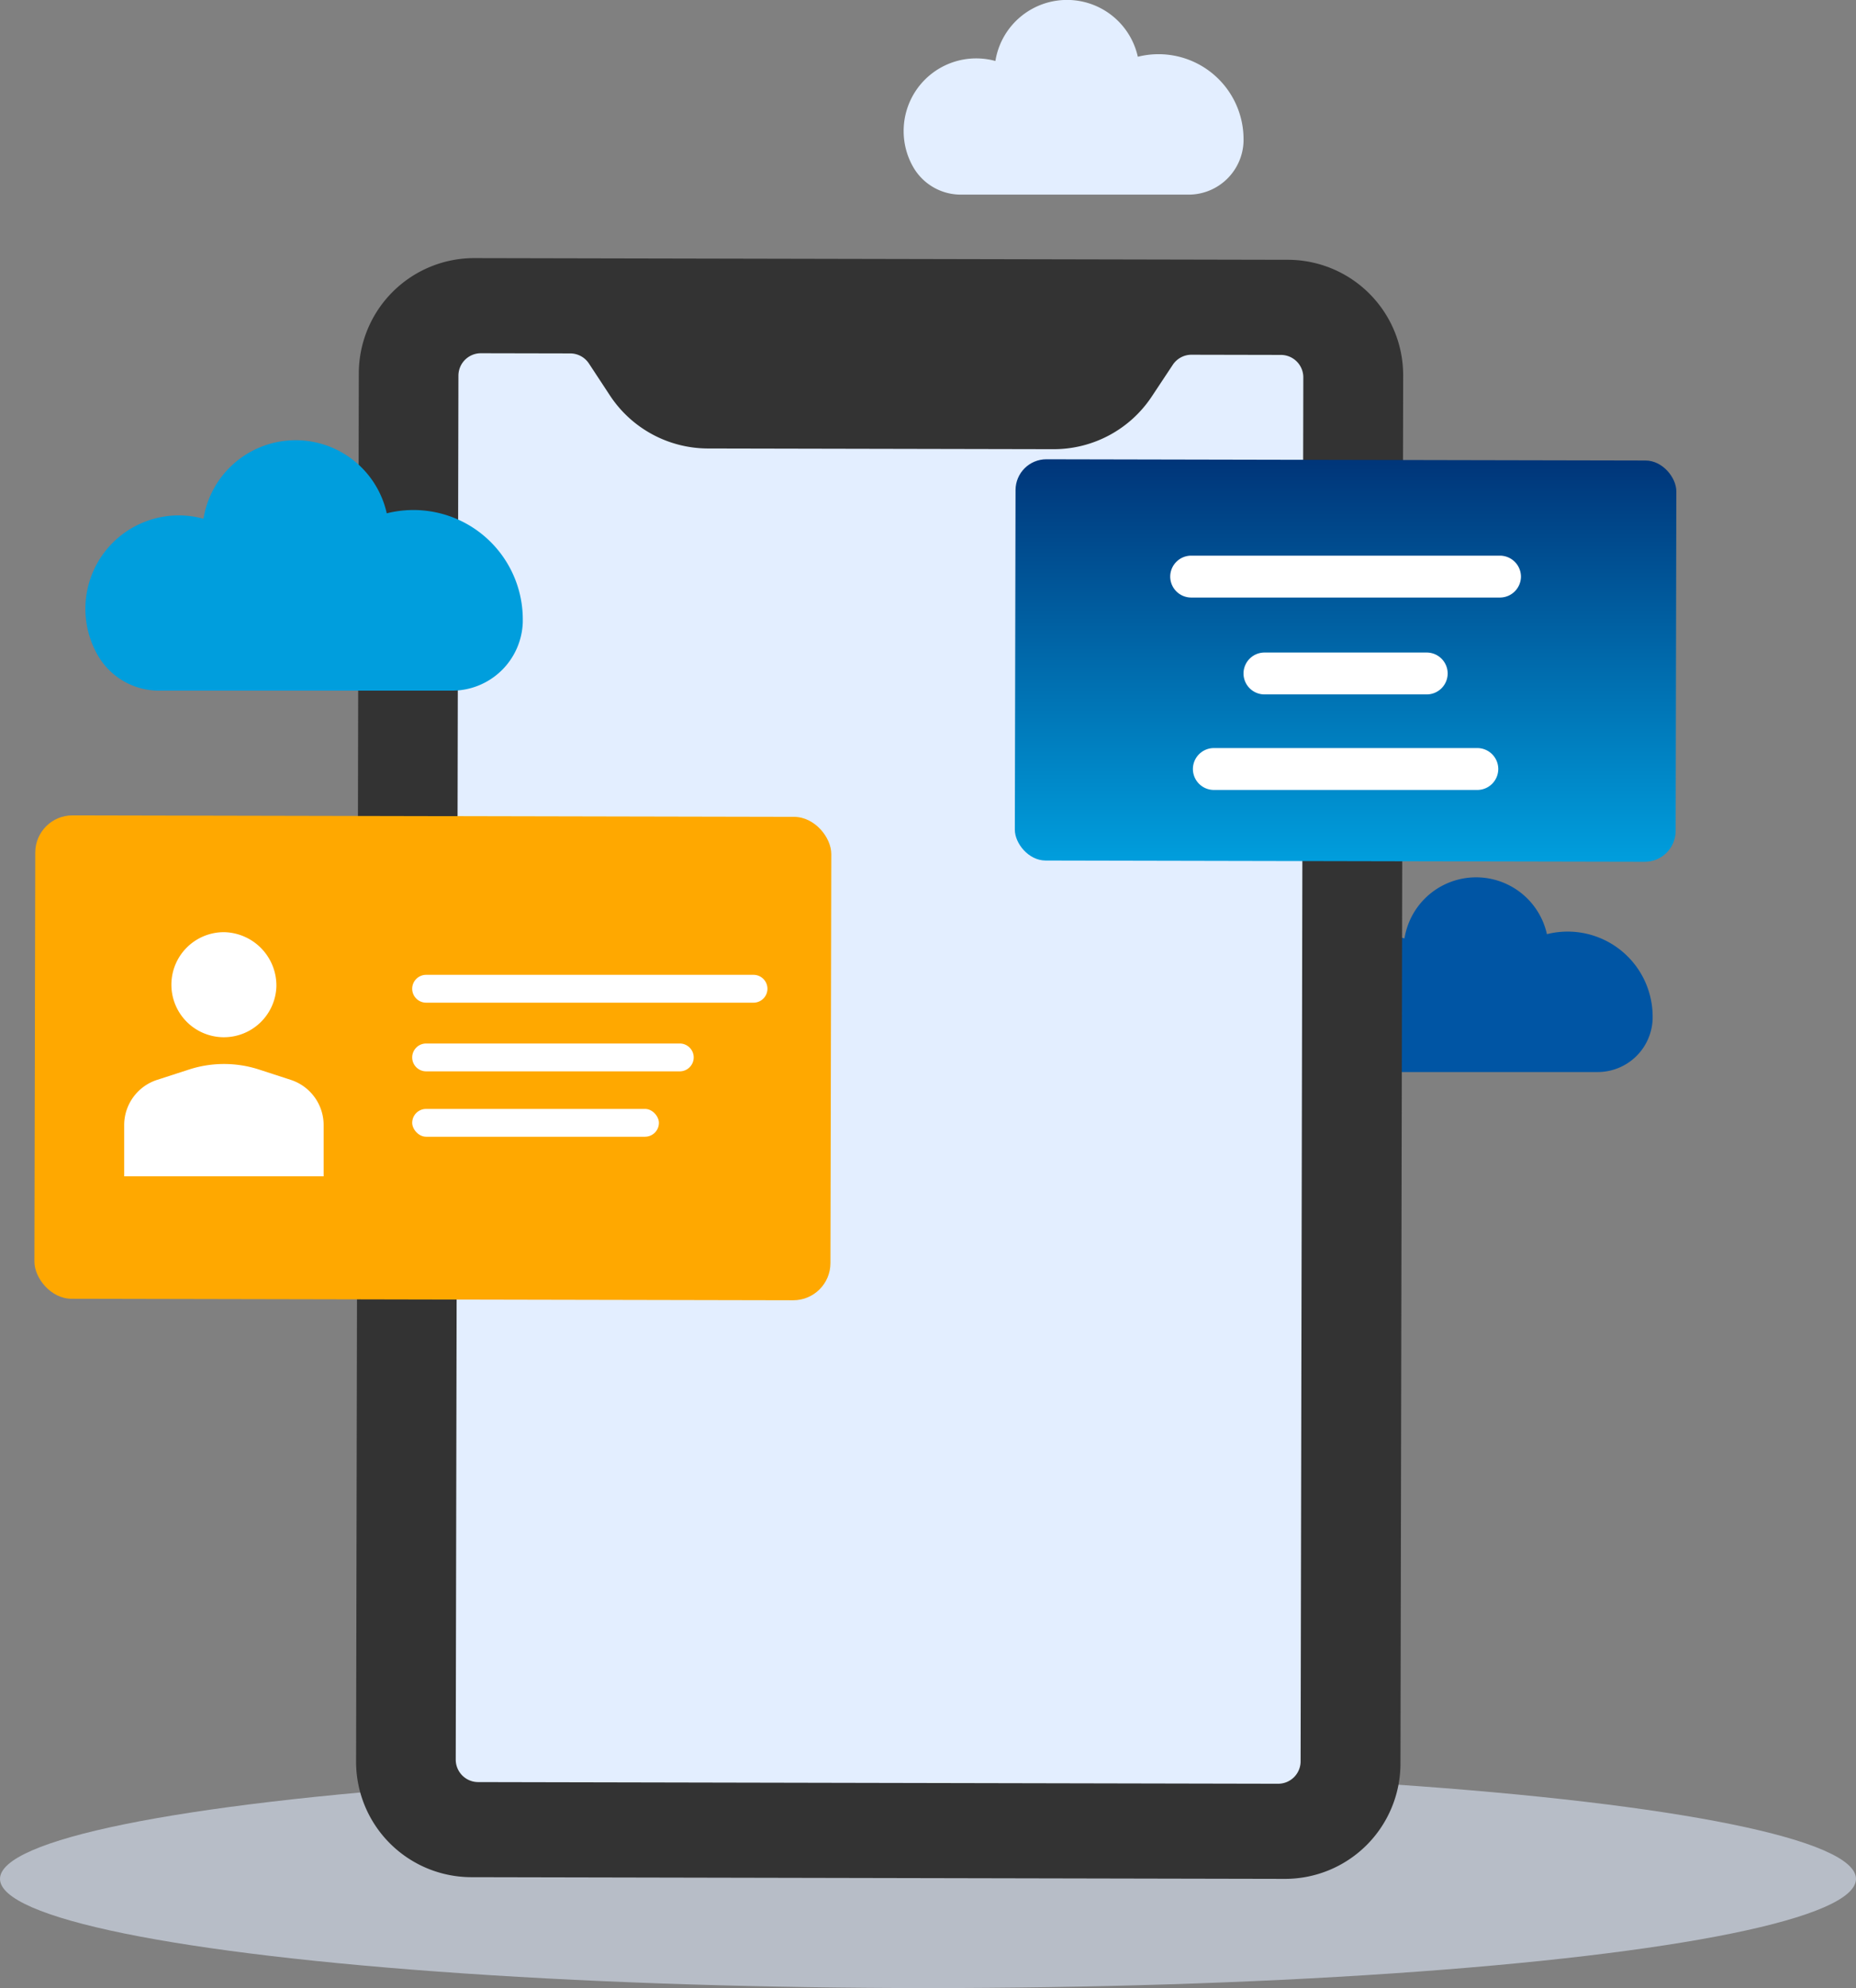 <svg xmlns="http://www.w3.org/2000/svg" xmlns:xlink="http://www.w3.org/1999/xlink" width="149.715" height="160.321" viewBox="0 0 149.715 160.321">
  <rect x="0" y="0" width="149.715" height="160.321" fill="#808080" stroke="none"/>
  <defs>
    <linearGradient id="linear-gradient" x1="0.5" x2="0.5" y2="1" gradientUnits="objectBoundingBox">
      <stop offset="0" stop-color="#003579"/>
      <stop offset="1" stop-color="#009edd"/>
    </linearGradient>
  </defs>
  <g id="Group_26780" data-name="Group 26780" transform="translate(-65.277 -117.75)">
    <ellipse id="Ellipse_2312" data-name="Ellipse 2312" cx="74.857" cy="8.806" rx="74.857" ry="8.806" transform="translate(65.277 260.459)" fill="#e3eeff" opacity="0.56"/>
    <path id="Path_56717" data-name="Path 56717" d="M175.8,204.2h18.338a4.434,4.434,0,0,0,4.45-4.3c0-.055,0-.11,0-.166a6.858,6.858,0,0,0-8.528-6.652,5.851,5.851,0,0,0-11.489.341,5.852,5.852,0,0,0-7.4,5.717,5.814,5.814,0,0,0,.8,2.887A4.428,4.428,0,0,0,175.8,204.2Z" fill="#0055a4"/>
    <g id="Group_26787" data-name="Group 26787">
      <path id="Path_56718" data-name="Path 56718" d="M169.2,138.7l-65.68-.137a9.312,9.312,0,0,0-9.3,9.265l-.219,112a9.312,9.312,0,0,0,9.265,9.3l65.68.137a9.312,9.312,0,0,0,9.3-9.265l.218-112A9.312,9.312,0,0,0,169.2,138.7Z" fill="#333"/>
      <path id="Path_56719" data-name="Path 56719" d="M168.6,146.371l-7.205-.015a1.809,1.809,0,0,0-1.513.81l-1.7,2.564a9.487,9.487,0,0,1-7.927,4.244l-27.869-.058a9.491,9.491,0,0,1-7.91-4.277l-1.69-2.571a1.809,1.809,0,0,0-1.51-.817l-7.205-.015a1.811,1.811,0,0,0-1.815,1.808l-.217,111.6a1.811,1.811,0,0,0,1.807,1.815l64.53.134a1.811,1.811,0,0,0,1.815-1.807l.218-111.6A1.811,1.811,0,0,0,168.6,146.371Z" fill="#e3eeff"/>
    </g>
    <g id="Group_26792" data-name="Group 26792">
      <rect id="Rectangle_18053" data-name="Rectangle 18053" width="53.304" height="32.359" rx="2.489" transform="translate(147.201 154.781) rotate(0.119)" fill="url(#linear-gradient)"/>
      <g id="Group_26791" data-name="Group 26791">
        <path id="Path_56723" data-name="Path 56723" d="M186.276,162.559H161.362a1.694,1.694,0,0,0-1.689,1.689h0a1.694,1.694,0,0,0,1.689,1.689h24.914a1.7,1.7,0,0,0,1.69-1.689h0A1.7,1.7,0,0,0,186.276,162.559Z" fill="#fff"/>
        <path id="Path_56724" data-name="Path 56724" d="M180.365,170.371H167.274a1.694,1.694,0,0,0-1.689,1.689h0a1.694,1.694,0,0,0,1.689,1.689h13.091a1.694,1.694,0,0,0,1.689-1.689h0A1.694,1.694,0,0,0,180.365,170.371Z" fill="#fff"/>
        <path id="Path_56725" data-name="Path 56725" d="M184.447,178.075H163.192a1.694,1.694,0,0,0-1.689,1.689h0a1.694,1.694,0,0,0,1.689,1.689h21.255a1.694,1.694,0,0,0,1.689-1.689h0A1.694,1.694,0,0,0,184.447,178.075Z" fill="#fff"/>
      </g>
    </g>
    <path id="Path_56726" data-name="Path 56726" d="M78.122,173.445h23.6a5.706,5.706,0,0,0,5.726-5.527c0-.071,0-.143,0-.214a8.823,8.823,0,0,0-10.974-8.559,7.529,7.529,0,0,0-14.783.438A7.53,7.53,0,0,0,73.2,170.654,5.7,5.7,0,0,0,78.122,173.445Z" fill="#009edd"/>
    <path id="Path_56727" data-name="Path 56727" d="M142.8,133.445h18.338a4.434,4.434,0,0,0,4.45-4.3c0-.055,0-.11,0-.166a6.858,6.858,0,0,0-8.528-6.652,5.851,5.851,0,0,0-11.489.341,5.852,5.852,0,0,0-7.4,5.717,5.814,5.814,0,0,0,.8,2.887A4.428,4.428,0,0,0,142.8,133.445Z" fill="#e3eeff"/>
    <g id="Group_26796" data-name="Group 26796">
      <rect id="Rectangle_18054" data-name="Rectangle 18054" width="64.212" height="38.981" rx="2.998" transform="translate(68.128 183.497) rotate(0.119)" fill="#ffa800"/>
      <g id="Group_26793" data-name="Group 26793">
        <path id="Path_56728" data-name="Path 56728" d="M126.06,196.362H99.649a1.125,1.125,0,0,0-1.122,1.122h0a1.126,1.126,0,0,0,1.122,1.123H126.06a1.126,1.126,0,0,0,1.123-1.123h0A1.126,1.126,0,0,0,126.06,196.362Z" fill="#fff"/>
        <path id="Path_56729" data-name="Path 56729" d="M120.112,201.9H99.649a1.125,1.125,0,0,0-1.122,1.122h0a1.126,1.126,0,0,0,1.122,1.123h20.463a1.127,1.127,0,0,0,1.123-1.123h0A1.126,1.126,0,0,0,120.112,201.9Z" fill="#fff"/>
        <rect id="Rectangle_18055" data-name="Rectangle 18055" width="19.902" height="2.244" rx="1.122" transform="translate(98.527 207.174)" fill="#fff"/>
      </g>
      <g id="Group_26795" data-name="Group 26795">
        <g id="Group_26794" data-name="Group 26794">
          <path id="Path_56730" data-name="Path 56730" d="M87.572,197.3a4.236,4.236,0,1,1-4.233-4.378A4.307,4.307,0,0,1,87.572,197.3Z" fill="#fff"/>
        </g>
        <path id="Path_56731" data-name="Path 56731" d="M88.729,204.831,86.177,204a9.164,9.164,0,0,0-5.659,0l-2.57.833a3.836,3.836,0,0,0-2.654,3.65v4.128H91.383v-4.128A3.836,3.836,0,0,0,88.729,204.831Z" fill="#fff"/>
      </g>
    </g>
  </g>
</svg>
